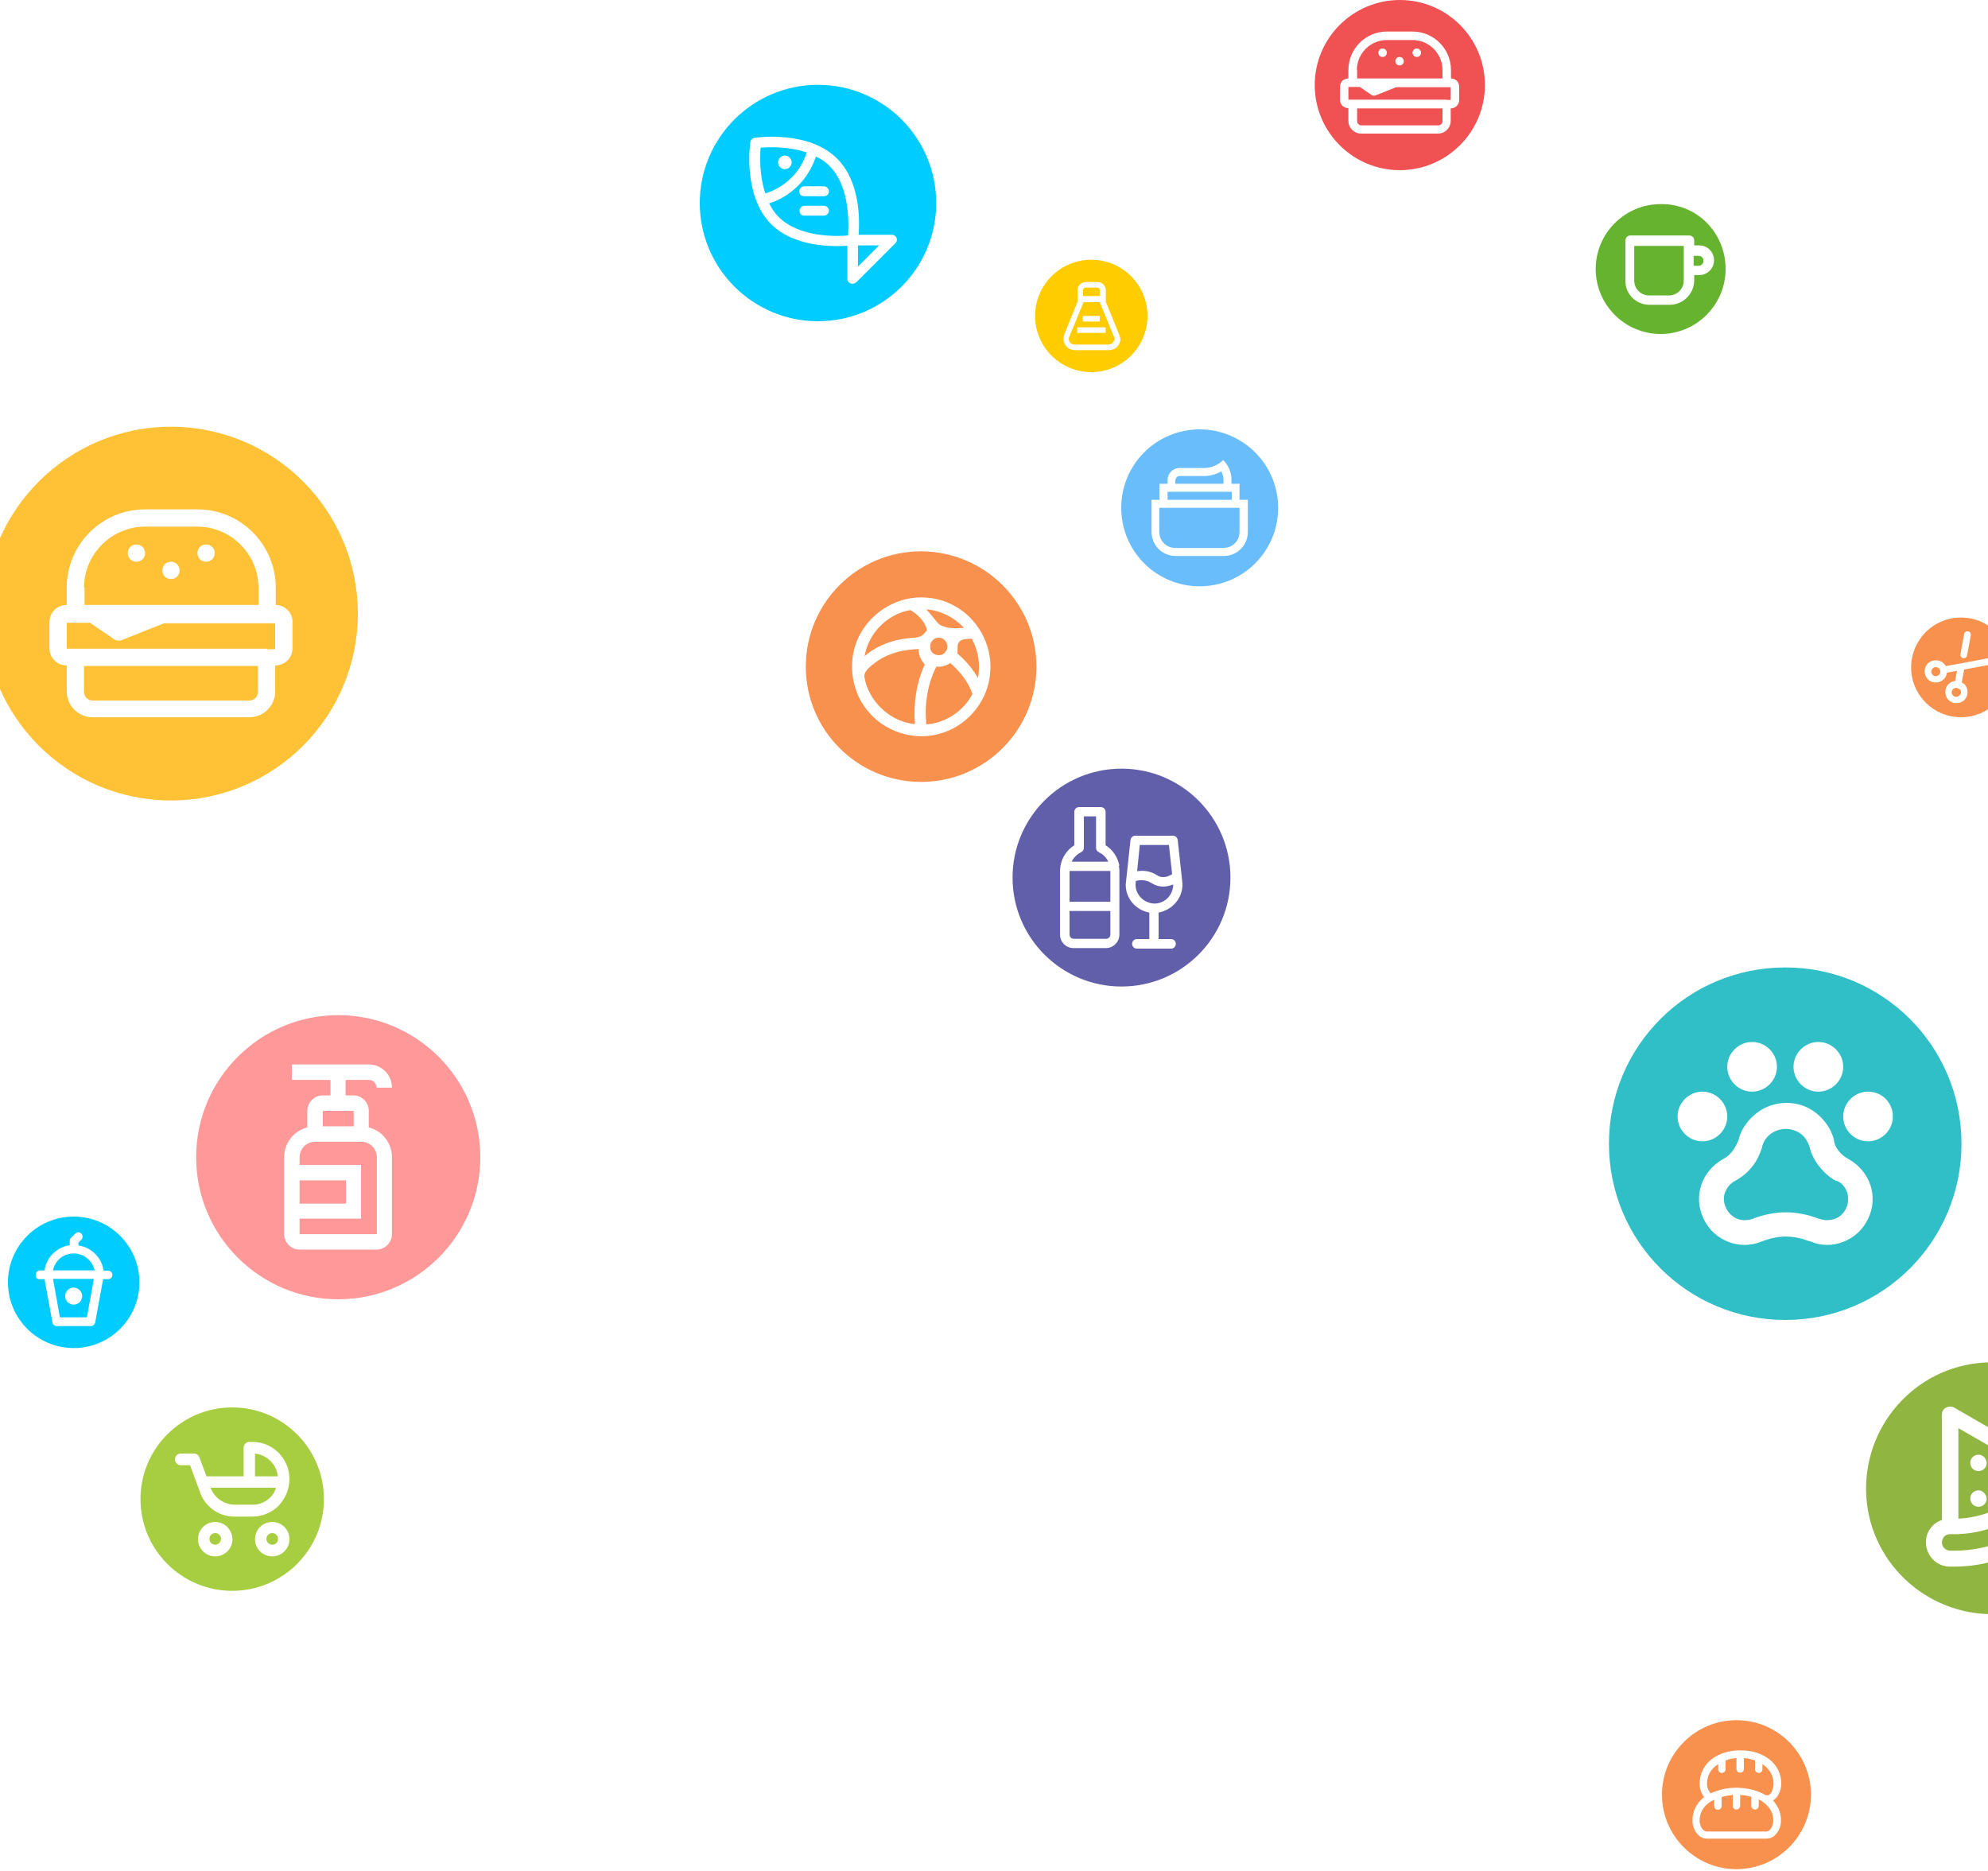 <svg width="750" height="706" viewBox="0 0 750 706" fill="none" xmlns="http://www.w3.org/2000/svg">
<g filter="url(#filter0_f_605_1549)">
<path d="M482.2 191.6C482.2 207.97 468.97 221.2 452.6 221.2C436.23 221.2 423 207.97 423 191.6C423 175.23 436.23 162 452.6 162C468.858 162 482.2 175.23 482.2 191.6Z" fill="#6ABDFB"/>
<path fill-rule="evenodd" clip-rule="evenodd" d="M467.624 188.573V182.518H464.597V181.061C464.597 178.146 463.364 175.455 461.458 173.549C459.552 175.455 456.973 176.576 454.17 176.576H444.976C442.509 176.576 440.491 178.594 440.491 181.061V182.518H437.464V188.573H434.436V200.682C434.436 205.727 438.473 209.764 443.518 209.764H461.682C466.727 209.764 470.764 205.727 470.764 200.682V188.573H467.624ZM443.518 181.061C443.518 180.276 444.191 179.603 444.976 179.603H454.17C456.524 179.603 458.879 178.93 460.785 177.809C461.233 178.818 461.57 179.939 461.57 181.061V182.518H443.406V181.061H443.518ZM440.491 185.546H464.709V188.573H440.491V185.546ZM467.624 200.682C467.624 204.046 464.933 206.736 461.57 206.736H443.406C440.042 206.736 437.352 204.046 437.352 200.682V191.6H467.624V200.682Z" fill="white"/>
</g>
<path d="M135 231.5C135 270.418 103.418 302 64.5 302C25.582 302 -6 270.418 -6 231.5C-6 192.582 25.582 161 64.5 161C103.418 161 135 192.582 135 231.5Z" fill="#FFC135"/>
<path fill-rule="evenodd" clip-rule="evenodd" d="M104.029 228.24V221.72C104.029 205.419 90.785 192.175 74.484 192.175H54.72C38.419 192.175 25.175 205.419 25.175 221.72V228.24C21.507 228.24 18.655 231.093 18.655 234.76V244.541C18.655 248.208 21.507 251.061 25.175 251.061V260.841C25.175 266.343 29.658 270.622 34.955 270.622H94.045C99.546 270.622 103.825 266.139 103.825 260.841V251.061C107.493 251.061 110.345 248.208 110.345 244.541V234.76C110.549 231.296 107.493 228.24 104.029 228.24ZM74.484 208.679C74.484 206.846 75.91 205.419 77.744 205.419C79.578 205.419 81.004 206.846 81.004 208.679C81.004 210.513 79.578 211.939 77.744 211.939C75.91 211.939 74.484 210.513 74.484 208.679ZM61.24 215.2C61.24 213.366 62.666 211.939 64.5 211.939C66.334 211.939 67.76 213.366 67.76 215.2C67.76 217.033 66.334 218.46 64.5 218.46C62.666 218.46 61.24 217.033 61.24 215.2ZM48.2 208.679C48.2 206.846 49.626 205.419 51.46 205.419C53.293 205.419 54.72 206.846 54.72 208.679C54.72 210.513 53.293 211.939 51.46 211.939C49.626 211.939 48.2 210.513 48.2 208.679ZM31.695 221.72C31.695 209.087 42.087 198.695 54.72 198.695H74.484C87.117 198.695 97.509 209.087 97.509 221.72V228.24H31.899V221.72H31.695ZM97.305 261.045C97.305 262.879 95.879 264.305 94.045 264.305H34.955C33.121 264.305 31.695 262.879 31.695 261.045V251.265H97.305V261.045ZM100.769 244.744H25.175V234.964H33.937L42.902 241.077C43.717 241.688 44.939 241.892 45.958 241.484L61.851 235.168H103.825V244.948H100.769V244.744Z" fill="white"/>
<g filter="url(#filter1_f_605_1549)">
<path d="M391 251.5C391 275.517 371.517 295 347.5 295C323.483 295 304 275.517 304 251.5C304 227.483 323.483 208 347.5 208C371.639 208.123 391 227.606 391 251.5Z" fill="#F7914D"/>
<path fill-rule="evenodd" clip-rule="evenodd" d="M347.623 225.4C337.452 225.277 327.649 231.772 323.606 241.084C319.44 250.397 321.4 262.038 328.385 269.39C335.124 276.742 346.152 279.683 355.587 276.497C365.635 273.311 373.11 263.753 373.6 253.215C374.335 243.167 368.699 232.997 359.631 228.341C356.078 226.38 351.789 225.4 347.623 225.4ZM350.073 229.934C355.22 230.546 360.121 232.997 363.675 236.918C361.224 236.918 359.876 237.286 357.058 236.673C355.097 235.938 354.73 236.306 353.014 234.1C351.666 232.507 350.686 231.159 349.461 229.934H350.073ZM343.456 230.179C346.397 231.894 348.971 234.467 349.706 237.776C348.358 239.491 347.745 240.349 344.927 240.594C338.187 240.962 331.325 243.045 326.179 247.579C327.649 238.879 334.756 231.649 343.456 230.179ZM354.117 240.594C356.935 240.472 358.528 244.27 356.445 246.231C354.607 248.191 350.931 246.966 350.931 244.27C350.686 242.31 352.279 240.594 354.117 240.594ZM366.616 240.962C369.066 245.373 369.924 250.765 368.944 255.789C366.983 252.358 364.287 249.172 361.224 246.598C361.347 244.27 360.979 243.167 361.959 242.065C362.204 241.697 362.817 241.452 363.675 241.207C364.655 241.084 365.635 240.962 366.616 240.962ZM346.642 244.883C346.275 247.334 347.99 249.539 348.848 250.765C345.662 257.749 344.559 265.591 345.172 273.189C335.737 272.331 327.527 264.489 326.056 255.176C326.179 252.48 329.365 250.765 331.325 249.172C335.859 246.231 341.251 245.006 346.642 244.883ZM358.528 250.152C362.082 253.338 365.268 257.137 366.861 261.793C363.552 268.287 356.69 272.821 349.461 273.311C348.725 265.837 349.828 258.239 353.259 251.5C355.097 251.745 357.058 251.132 358.528 250.152Z" fill="white"/>
</g>
<path d="M464.2 331.1C464.2 353.8 445.8 372.2 423.1 372.2C400.4 372.2 382 353.8 382 331.1C382 308.4 400.4 290 423.1 290C445.8 290 464.2 308.4 464.2 331.1Z" fill="#625FAA"/>
<path fill-rule="evenodd" clip-rule="evenodd" d="M422.3 326.6C422.3 326.5 422.2 326.5 422.3 326.6C421.7 323.4 419.8 320.6 417.1 318.9V306.3C417.1 305.3 416.3 304.5 415.3 304.5H407.1C406.1 304.5 405.3 305.3 405.3 306.3V318.9C402.6 320.6 400.7 323.4 400.1 326.5V326.6V326.7C400 327.3 399.9 327.9 399.9 328.5V342V352.6C399.9 355.4 402.2 357.7 405 357.7H417.2C420 357.7 422.3 355.4 422.3 352.6V342V328.5C422.3 327.9 422.2 327.3 422.1 326.7C422.3 326.6 422.3 326.6 422.3 326.6ZM403.5 328.6H418.9V340.2H403.5V328.6ZM407.9 321.5C408.5 321.2 408.9 320.6 408.9 319.9V308H413.5V319.9C413.5 320.6 413.9 321.2 414.5 321.5C416.1 322.3 417.4 323.5 418.1 325.1H404.3C405 323.6 406.3 322.3 407.9 321.5ZM417.3 354.2H405.1C404.2 354.2 403.5 353.5 403.5 352.6V343.7H418.9V352.6C418.9 353.5 418.2 354.2 417.3 354.2ZM446.1 333.7C446.1 333.6 446.1 333.6 446.1 333.5L445.8 330.7V330.6L444.3 316.9C444.2 316 443.4 315.3 442.5 315.3H428.3C427.4 315.3 426.6 316 426.5 316.9L424.7 333.6C424.7 333.7 424.7 333.7 424.7 333.8C424.7 339.1 428.6 343.4 433.6 344.3V354.3H428.9C427.9 354.3 427.1 355.1 427.1 356.1C427.1 357.1 427.9 357.9 428.9 357.9H441.8C442.8 357.9 443.6 357.1 443.6 356.1C443.6 355.1 442.8 354.3 441.8 354.3H437.1V344.3C442.3 343.3 446.1 338.9 446.1 333.7ZM441 318.8L442.2 329.8C441.1 330.5 438.8 331.7 436.5 330.2C433.7 328.4 431 328.4 429 328.7L430 318.8H441ZM428.4 333.8L428.5 332.4C429.7 332 432.1 331.7 434.5 333.2C435.9 334.1 437.4 334.5 438.8 334.5C440.2 334.5 441.5 334.1 442.6 333.7V333.9C442.5 337.8 439.4 340.9 435.5 340.9C431.6 340.8 428.4 337.6 428.4 333.8Z" fill="white"/>
<path d="M740 431.5C740 468.32 710.32 498 673.5 498C636.679 498 607 468.32 607 431.5C607 394.68 636.679 365 673.5 365C710.32 365 740 394.68 740 431.5Z" fill="#30BFC7"/>
<path d="M692.691 445.559C690.237 444.22 688.228 442.435 686.443 440.203C684.658 437.972 683.319 435.517 682.649 432.616C681.98 430.607 680.864 428.822 679.302 427.706C677.74 426.591 675.732 425.921 673.723 425.921C671.715 425.921 669.706 426.591 668.144 427.706C666.582 428.822 665.243 430.607 664.797 432.616V432.839C663.904 435.517 662.789 437.972 661.003 440.203C659.218 442.435 656.987 444.22 654.532 445.559C652.747 446.451 651.408 448.237 650.738 450.022C650.069 451.807 650.292 454.039 651.185 455.824C652.077 457.609 653.639 459.171 655.425 459.841C657.21 460.51 659.441 460.51 661.226 459.841C665.243 458.279 669.483 457.386 673.723 457.386C677.963 457.386 682.203 458.279 686.22 459.841H686.443C688.228 460.51 690.46 460.51 692.245 459.841C694.03 459.171 695.592 457.832 696.485 455.824C697.378 454.039 697.377 451.807 696.931 450.022C696.262 448.237 695.146 446.451 693.138 445.559H692.691ZM693.807 434.401C694.7 435.517 696.039 436.633 697.377 437.302C701.394 439.534 704.295 443.104 705.634 447.121C706.973 451.138 706.75 455.824 704.742 459.841C702.733 464.081 699.386 466.982 695.369 468.544C691.352 470.106 686.889 470.106 682.872 468.321H682.649C679.748 467.205 676.847 466.535 673.723 466.535C670.599 466.535 667.698 467.205 664.797 468.321C660.557 470.106 656.094 470.106 652.077 468.544C648.06 466.982 644.713 464.081 642.705 459.841C640.696 455.601 640.473 451.138 641.812 447.121C643.151 443.104 646.052 439.534 650.069 437.302C651.408 436.633 652.747 435.517 653.639 434.178C654.532 433.062 655.201 431.723 655.871 430.161C655.871 429.938 656.094 429.715 656.094 429.269C657.21 425.475 659.664 422.351 662.789 419.896C665.913 417.441 669.93 416.102 673.946 416.102C678.186 416.102 681.98 417.441 685.104 419.896C688.228 422.351 690.683 425.698 691.799 429.715C692.022 431.723 692.691 433.062 693.807 434.401Z" fill="white"/>
<path d="M714.114 421.235C714.114 426.367 709.874 430.607 704.742 430.607C699.609 430.607 695.369 426.367 695.369 421.235C695.369 416.102 699.609 411.862 704.742 411.862C710.097 411.862 714.114 416.102 714.114 421.235Z" fill="white"/>
<path d="M651.631 421.235C651.631 426.367 647.391 430.607 642.258 430.607C637.126 430.607 632.886 426.367 632.886 421.235C632.886 416.102 637.126 411.862 642.258 411.862C647.391 411.862 651.631 416.102 651.631 421.235Z" fill="white"/>
<path d="M670.376 402.49C670.376 407.622 666.136 411.862 661.003 411.862C655.871 411.862 651.631 407.622 651.631 402.49C651.631 397.357 655.871 393.117 661.003 393.117C666.136 393.117 670.376 397.357 670.376 402.49Z" fill="white"/>
<path d="M695.369 402.49C695.369 407.622 691.129 411.862 685.996 411.862C680.864 411.862 676.624 407.622 676.624 402.49C676.624 397.357 680.864 393.117 685.996 393.117C691.129 393.117 695.369 397.357 695.369 402.49Z" fill="white"/>
<path d="M683.2 677.1C683.2 692.6 670.6 705.2 655.1 705.2C639.6 705.2 627 692.6 627 677.1C627 661.6 639.6 649 655.1 649C670.6 649 683.2 661.6 683.2 677.1Z" fill="#F7914D"/>
<path fill-rule="evenodd" clip-rule="evenodd" d="M656.5 660.4C656.4 660.4 656.3 660.4 656.3 660.4C652.4 660.4 648.7 661.5 645.9 663.6C643.1 665.7 641.2 669 641.2 672.9C641.2 674.8 641.8 676.7 642.9 678C640.2 680.1 638.5 683.2 638.5 686.8C638.5 688.5 639 690.1 639.9 691.4C640.8 692.7 642.2 693.7 643.9 693.7H666.5C668.2 693.7 669.6 692.7 670.5 691.4C671.4 690.1 671.9 688.5 671.9 686.8C671.9 683.8 670.7 681.3 668.9 679.3C669.6 678.9 670.2 678.2 670.7 677.5C671.5 676.2 672 674.6 672 672.9C672 669 670.2 665.8 667.3 663.6C664.5 661.5 660.9 660.4 656.9 660.4C656.7 660.4 656.6 660.4 656.5 660.4ZM655.1 663.3V667.4C655.1 668.2 655.7 668.8 656.5 668.8C657.3 668.8 657.9 668.2 657.9 667.4V663.3C659.4 663.4 660.8 663.7 662.1 664.2V667.5C662.1 668.3 662.7 668.9 663.5 668.9C664.3 668.9 664.9 668.3 664.9 667.5V665.6C665.1 665.7 665.3 665.9 665.5 666C667.7 667.7 669.1 670 669.1 673.1C669.1 674.2 668.7 675.4 668.3 676.2C667.8 677 667.3 677.3 666.9 677.3H666.1C663.2 675.5 659.5 674.6 655.5 674.5C655.4 674.5 655.3 674.5 655.2 674.5C655.1 674.5 655 674.5 654.9 674.5C651.4 674.5 648.2 675.3 645.4 676.6C644.7 675.9 644 674.6 644 673.1C644 670 645.3 667.7 647.6 666C647.8 665.9 648 665.7 648.2 665.6V667.5C648.2 668.3 648.8 668.9 649.6 668.9C650.4 668.9 651 668.3 651 667.5V664.2C652.2 663.7 653.6 663.4 655.1 663.3ZM653.7 677.2V681.3C653.7 682.1 654.3 682.7 655.1 682.7C655.9 682.7 656.5 682.1 656.5 681.3V677.2C658 677.3 659.4 677.5 660.7 677.9V681.3C660.7 682.1 661.3 682.7 662.1 682.7C662.9 682.7 663.5 682.1 663.5 681.3V678.9C664 679.1 664.5 679.4 664.9 679.7L665 679.8C665 679.8 665.1 679.8 665.1 679.9C667.6 681.6 669 683.9 669 686.9C669 688 668.6 689.1 668.1 689.9C667.6 690.7 666.9 691 666.4 691H643.8C643.3 691 642.7 690.6 642.1 689.9C641.6 689.1 641.2 688 641.2 686.9C641.2 683.9 642.6 681.6 645.1 679.9C645.3 679.8 645.5 679.6 645.7 679.5H645.8C646.1 679.3 646.4 679.2 646.7 679V681.4C646.7 682.2 647.3 682.8 648.1 682.8C648.9 682.8 649.5 682.2 649.5 681.4V678C649.6 678 649.8 677.9 649.9 677.9C650 677.9 650 677.9 650.1 677.8C650.4 677.7 650.7 677.7 651.1 677.6C651.2 677.6 651.4 677.6 651.5 677.5C651.8 677.5 652.1 677.4 652.4 677.4C652.5 677.4 652.7 677.4 652.8 677.4C653.1 677.2 653.4 677.2 653.7 677.2Z" fill="white"/>
<path d="M122.2 565.6C122.2 584.7 106.7 600.2 87.6 600.2C68.5 600.2 53 584.7 53 565.6C53 546.5 68.5 531 87.6 531C106.7 531 122.2 546.5 122.2 565.6Z" fill="#A7CE41"/>
<path d="M102.7 574.2C99.1 574.2 96.2 577.1 96.2 580.7C96.2 584.3 99.1 587.2 102.7 587.2C106.3 587.2 109.2 584.3 109.2 580.7C109.2 577.1 106.3 574.2 102.7 574.2ZM102.7 582.8C101.5 582.8 100.5 581.8 100.5 580.6C100.5 579.4 101.5 578.4 102.7 578.4C103.9 578.4 104.9 579.4 104.9 580.6C104.9 581.9 103.9 582.8 102.7 582.8ZM81.2 574.2C77.6 574.2 74.7 577.1 74.7 580.7C74.7 584.3 77.6 587.2 81.2 587.2C84.8 587.2 87.7 584.3 87.7 580.7C87.6 577.1 84.7 574.2 81.2 574.2ZM81.2 582.8C80 582.8 79 581.8 79 580.6C79 579.4 80 578.4 81.2 578.4C82.4 578.4 83.4 579.4 83.4 580.6C83.3 581.9 82.3 582.8 81.2 582.8ZM109.2 558C109.2 550.3 102.9 544 95.2 544H94.1C92.9 544 91.9 545 91.9 546.2V557H77.9L75.2 549.8C74.9 549 74.1 548.4 73.2 548.4H68.2C67 548.4 66 549.4 66 550.6C66 551.8 67 552.8 68.2 552.8H71.7L74.4 560.1L75.5 563V563.2C77.6 568.7 82.8 572.3 88.7 572.2H95.2C98.9 572.2 102.5 570.7 105.1 568.1C107.7 565.3 109.2 561.8 109.2 558ZM102 564.9C100.2 566.7 97.7 567.8 95.1 567.7H88.6C84.7 567.7 81.1 565.3 79.6 561.7V561.6L79.4 561.3H104.1C103.8 562.6 103.1 563.9 102 564.9ZM96.2 557V548.4C100.7 548.9 104.4 552.5 104.8 557H96.2Z" fill="white"/>
<path d="M798.996 560.724C799.341 586.929 778.48 608.651 752.276 608.996C726.071 609.341 704.349 588.48 704.004 562.276C703.659 536.071 724.52 514.349 750.724 514.004C776.929 513.659 798.651 534.52 798.996 560.724Z" fill="#90B541"/>
<path d="M746.414 562.276C744.69 562.276 743.311 563.655 743.311 565.379C743.311 567.103 744.69 568.482 746.414 568.482C748.138 568.482 749.517 567.103 749.517 565.379C749.345 563.655 747.966 562.276 746.414 562.276ZM746.414 548.829C744.69 548.829 743.311 550.208 743.311 551.932C743.311 553.656 744.69 555.035 746.414 555.035C748.138 555.035 749.517 553.656 749.517 551.932C749.345 550.035 747.966 548.829 746.414 548.829ZM756.931 554.863C755.207 554.863 753.827 556.242 753.827 557.966V561.069C753.827 562.793 755.207 564.172 756.931 564.172C758.655 564.172 760.034 562.793 760.034 561.069V557.966C760.034 556.242 758.655 554.863 756.931 554.863ZM782.618 550.553C780.549 549.346 777.963 549.001 775.722 549.691C774.515 550.035 773.481 550.553 772.446 551.415L737.277 531.071C736.415 530.554 735.208 530.554 734.174 531.071C733.14 531.589 732.622 532.623 732.622 533.657V573.482C729.002 574.688 726.588 577.964 726.588 581.757V581.929C726.588 586.929 730.554 590.894 735.381 591.066H737.105C757.275 591.066 775.894 580.205 785.893 562.62C788.307 558.31 786.928 552.966 782.618 550.553ZM738.829 538.829L768.826 556.069C762.102 566.068 750.897 572.447 738.829 572.964V538.829ZM780.721 559.69C771.584 575.895 754.172 585.549 735.725 585.032C734.001 585.032 732.622 583.653 732.622 581.929C732.622 581.067 732.967 580.377 733.484 579.688C734.002 579.171 734.863 578.826 735.553 578.826H737.105C752.965 578.826 767.447 570.378 775.205 556.586C775.55 555.897 776.239 555.38 776.929 555.207C777.618 555.035 778.48 555.035 779.17 555.552C780.894 556.414 781.583 558.138 780.721 559.69Z" fill="white"/>
<g filter="url(#filter2_f_605_1549)">
<path d="M432.9 119.2C432.9 130.9 423.4 140.4 411.7 140.4C400 140.4 390.5 130.9 390.5 119.2C390.5 107.5 400 98 411.7 98C423.5 98 432.9 107.5 432.9 119.2Z" fill="#FFCC00"/>
<path fill-rule="evenodd" clip-rule="evenodd" d="M422.2 126.2L417.2 113.9V109.6C417.2 107.8 415.8 106.4 414 106.4H409.7C407.9 106.4 406.5 107.8 406.5 109.6V113.9L401.5 126.2C401.3 126.7 401.2 127.3 401.2 127.8C401.2 130.2 403.1 132.1 405.5 132.1H418.4C420.8 132.1 422.7 130.2 422.7 127.8C422.5 127.2 422.4 126.7 422.2 126.2ZM406.4 123.5H417.1V125.6H406.4V123.5ZM408.5 119.2H414.9V121.3H408.5V119.2ZM408.5 109.6C408.5 109 409 108.5 409.6 108.5H413.9C414.5 108.5 415 109 415 109.6V111.7H408.6V109.6H408.5ZM418.2 130H405.3C404.1 130 403.2 129 403.2 127.9C403.2 127.6 403.3 127.3 403.4 127.1L408.8 114H414.9L420.3 127.1C420.4 127.4 420.5 127.6 420.5 127.9C420.3 129 419.4 130 418.2 130Z" fill="white"/>
</g>
<g filter="url(#filter3_f_605_1549)">
<path d="M52.6 483.8C52.6 497.5 41.5 508.6 27.8 508.6C14.1 508.6 3 497.5 3 483.8C3 470.1 14.1 459 27.8 459C41.5 459 52.6 470.1 52.6 483.8Z" fill="#00CCFF"/>
<path d="M14.9 482.6H16.8L19.8 499C19.9 499.8 20.6 500.3 21.4 500.3H34.3C35.1 500.3 35.7 499.7 35.9 499L38.9 482.6H40.8C41.7 482.6 42.4 481.9 42.4 481C42.4 480.1 41.7 479.4 40.8 479.4H39.1C38.4 474.5 34.5 470.6 29.6 469.9V468.8L30.7 467.7C31.3 467.1 31.3 466.1 30.7 465.4C30.1 464.8 29.1 464.8 28.4 465.4C27.2 466.8 26.3 467.1 26.3 468.1V469.8C21.4 470.5 17.5 474.4 16.8 479.3H15.1C14.2 479.3 13.5 480 13.5 480.9C13.3 481.9 14 482.6 14.9 482.6ZM31 489C31 490.8 29.6 492.2 27.8 492.2C26 492.2 24.6 490.8 24.6 489C24.6 487.2 26 485.8 27.8 485.8C29.5 485.8 31 487.2 31 489ZM32.8 497H22.6L20 482.5H35.4L32.8 497ZM27.8 472.9C31.6 472.9 34.9 475.6 35.7 479.3H20C20.7 475.6 23.9 472.9 27.8 472.9Z" fill="white"/>
</g>
<g filter="url(#filter4_f_605_1549)">
<path d="M758.6 251.8C758.6 262.2 750.2 270.6 739.8 270.6C729.4 270.6 721 262.2 721 251.8C721 241.5 729.3 233.1 739.5 233H740.1C750.3 233.1 758.6 241.5 758.6 251.8Z" fill="#F7914D"/>
<path d="M739.7 250.3L751.8 248C752.5 247.9 753.2 248.3 753.3 249C753.4 249.7 753 250.4 752.3 250.5L741 252.6L740.1 257.5L740.8 257.9C740.9 258 741 258 741.1 258.1C741.9 258.9 742.3 260 742.3 261.1C742.3 262.2 741.9 263.3 741.1 264.1C740.3 264.9 739.2 265.3 738.1 265.3C737 265.3 735.9 264.9 735.1 264.1C734.3 263.3 733.9 262.2 733.9 261.1C733.9 260 734.3 258.9 735.1 258.1C735.6 257.6 736.2 257.2 736.8 257.1C737 257 737.3 257 737.6 256.9L738.3 253.1L734.5 253.8C734.4 254.7 734 255.6 733.3 256.3C732.5 257.1 731.4 257.5 730.3 257.5C729.2 257.5 728.1 257.1 727.3 256.3C726.5 255.5 726.1 254.4 726.1 253.3C726.1 252.2 726.5 251.1 727.3 250.3C728.1 249.5 729.2 249.1 730.3 249.1C731.4 249.1 732.5 249.5 733.3 250.3C733.6 250.6 733.9 250.9 734 251.3L739.7 250.3ZM741 239.2C741.1 238.5 741.8 238.1 742.5 238.2C743.2 238.3 743.6 239 743.5 239.7L742.1 247.3C742 248 741.3 248.4 740.6 248.3C739.9 248.2 739.5 247.5 739.6 246.8L741 239.2ZM732 253.4C732 253 731.8 252.5 731.5 252.2C731.2 251.9 730.7 251.7 730.3 251.7C729.9 251.7 729.4 251.9 729.1 252.2C728.8 252.5 728.6 253 728.6 253.4C728.6 253.8 728.8 254.3 729.1 254.6C729.4 254.9 729.9 255.1 730.3 255.1C730.7 255.1 731.2 254.9 731.5 254.6C731.9 254.2 732 253.8 732 253.4ZM739.8 261.2C739.8 260.8 739.7 260.4 739.4 260.1L738.2 259.5C738 259.5 737.8 259.5 737.5 259.6C737.2 259.7 737 259.8 736.8 260C736.5 260.3 736.3 260.8 736.3 261.2C736.3 261.6 736.5 262.1 736.8 262.4C737.1 262.7 737.6 262.9 738 262.9C738.4 262.9 738.9 262.7 739.2 262.4C739.7 262 739.8 261.6 739.8 261.2Z" fill="white"/>
</g>
<path d="M651 101.503C651 114.999 639.996 126.003 626.5 126.003C613.004 126.003 602 114.999 602 101.503C602 88.007 613.004 77.003 626.5 77.003C640.203 76.795 651 87.799 651 101.503Z" fill="#65B32E"/>
<path d="M622.347 114.999H629.822C635.013 114.999 639.165 110.846 639.165 105.655V103.787H641.034C644.148 103.787 646.64 101.295 646.64 98.181C646.64 95.067 644.148 92.575 641.034 92.575H639.165V90.706C639.165 89.668 638.335 88.838 637.297 88.838H615.081C614.042 88.838 613.212 89.668 613.212 90.706V105.655C613.004 110.846 617.157 114.999 622.347 114.999ZM638.958 96.52H640.826C641.864 96.52 642.695 97.35 642.695 98.388C642.695 99.427 641.864 100.257 640.826 100.257H638.958V96.52ZM616.741 92.783H635.22V105.863C635.22 108.978 632.729 111.469 629.614 111.469H622.14C619.025 111.469 616.534 108.978 616.534 105.863V92.783H616.741Z" fill="white"/>
<path d="M560.2 32.1C560.2 49.8 545.8 64.2 528.1 64.2C510.4 64.2 496 49.8 496 32.1C496 14.4 510.4 0 528.1 0C545.8 0 560.2 14.3 560.2 32.1Z" fill="#F05152"/>
<path fill-rule="evenodd" clip-rule="evenodd" d="M547.4 29.6V26.4C547.4 18.4 540.9 11.9 532.9 11.9H523.2C515.2 11.9 508.7 18.4 508.7 26.4V29.6C506.9 29.6 505.5 31 505.5 32.8V37.6C505.5 39.4 506.9 40.8 508.7 40.8V45.6C508.7 48.3 510.9 50.4 513.5 50.4H542.5C545.2 50.4 547.3 48.2 547.3 45.6V40.9C549.1 40.9 550.5 39.5 550.5 37.7V32.9C550.6 31 549.2 29.6 547.4 29.6ZM532.9 19.9C532.9 19 533.6 18.3 534.5 18.3C535.4 18.3 536.1 19 536.1 19.9C536.1 20.8 535.4 21.5 534.5 21.5C533.6 21.5 532.9 20.8 532.9 19.9ZM526.4 23.1C526.4 22.2 527.1 21.5 528 21.5C528.9 21.5 529.6 22.2 529.6 23.1C529.6 24 528.9 24.7 528 24.7C527.2 24.7 526.4 24 526.4 23.1ZM520 19.9C520 19 520.7 18.3 521.6 18.3C522.5 18.3 523.2 19 523.2 19.9C523.2 20.8 522.5 21.5 521.6 21.5C520.7 21.5 520 20.8 520 19.9ZM511.9 26.4C511.9 20.2 517 15.1 523.2 15.1H532.9C539.1 15.1 544.2 20.2 544.2 26.4V29.6H512V26.4H511.9ZM544.2 45.7C544.2 46.6 543.5 47.3 542.6 47.3H513.6C512.7 47.3 512 46.6 512 45.7V40.9H544.2V45.7V45.7ZM545.8 37.6H508.7V32.8H513L517.4 35.8C517.8 36.1 518.4 36.2 518.9 36L526.7 32.9H547.3V37.7H545.8V37.6Z" fill="white"/>
<path d="M181.2 436.6C181.2 466.177 157.177 490.2 127.6 490.2C98.023 490.2 74 466.177 74 436.6C74 407.023 98.023 383 127.6 383C157.177 383 181.2 407.023 181.2 436.6Z" fill="#FF9999"/>
<path fill-rule="evenodd" clip-rule="evenodd" d="M139.125 425.352V419.104C139.125 415.91 136.487 413.272 133.293 413.272H130.377V407.439H139.125C140.792 407.439 142.041 408.689 142.041 410.356H147.874C147.874 405.495 143.986 401.607 139.125 401.607H110.104V407.439H124.684V413.272H121.768C118.574 413.272 115.936 415.91 115.936 419.104V425.352C110.937 426.602 107.188 431.184 107.188 436.6V465.622C107.188 468.816 109.826 471.454 113.02 471.454H142.041C145.235 471.454 147.874 468.816 147.874 465.622V436.6C147.874 431.184 144.124 426.602 139.125 425.352ZM121.768 419.104H133.432V424.936H121.768V419.104ZM113.02 445.348H130.516V454.096H113.02V445.348ZM142.041 465.622H113.02V459.79H136.209V439.516H113.02V436.6C113.02 433.406 115.658 430.768 118.852 430.768H136.348C139.542 430.768 142.18 433.406 142.18 436.6V465.622H142.041Z" fill="white"/>
<path d="M353.2 76.6C353.2 101.22 333.22 121.2 308.6 121.2C283.98 121.2 264 101.22 264 76.6C264 51.98 283.98 32 308.6 32C333.22 32 353.2 51.98 353.2 76.6Z" fill="#00CCFF"/>
<path fill-rule="evenodd" clip-rule="evenodd" d="M338.247 89.748C337.861 88.974 337.216 88.588 336.443 88.588H323.939C324.326 83.045 324.584 68.608 315.818 59.843C305.12 49.144 285.655 51.851 284.753 51.98C283.851 52.108 283.206 52.753 283.077 53.655C282.949 54.429 280.242 73.893 290.94 84.592C299.577 93.228 314.143 93.099 319.686 92.713V105.216C319.686 105.732 319.943 106.247 320.201 106.505C320.33 106.634 320.588 106.763 320.846 106.892C321.619 107.278 322.392 107.021 323.037 106.505L337.603 91.939C338.376 91.295 338.505 90.521 338.247 89.748ZM297.901 63.065C296.87 64.096 295.323 64.096 294.292 63.065C293.261 62.034 293.261 60.487 294.292 59.456C295.323 58.425 296.87 58.425 297.901 59.456C298.932 60.487 298.932 62.034 297.901 63.065ZM310.791 77.631H303.573C302.542 77.631 301.639 78.533 301.639 79.565C301.639 80.08 301.897 80.596 302.155 80.854C302.542 81.24 303.057 81.369 303.444 81.369H310.791C311.823 81.369 312.725 80.467 312.725 79.436C312.725 78.533 311.823 77.631 310.791 77.631ZM312.725 72.217C312.725 71.186 311.823 70.284 310.791 70.284H303.444C302.413 70.284 301.51 71.186 301.51 72.217C301.51 72.733 301.768 73.248 302.026 73.506C302.413 73.893 302.928 74.022 303.315 74.022H310.662C311.823 74.151 312.725 73.248 312.725 72.217ZM286.944 55.718C290.038 55.46 297.514 55.202 304.346 57.522C303.186 61.132 301.253 64.483 298.417 67.19C295.71 69.897 292.358 71.831 288.749 72.991C286.429 66.159 286.687 58.811 286.944 55.718ZM293.776 81.885C292.229 80.338 291.069 78.533 290.167 76.729C294.292 75.44 298.03 73.12 301.124 70.026C304.217 66.932 306.409 63.194 307.827 59.069C309.76 59.972 311.565 61.132 312.983 62.678C320.717 70.413 320.201 84.334 319.943 88.846C315.432 89.232 301.639 89.619 293.776 81.885ZM323.681 100.576V92.584H331.673L323.681 100.576Z" fill="white"/>
<defs>
<filter id="filter0_f_605_1549" x="421" y="160" width="63.2" height="63.2" filterUnits="userSpaceOnUse" color-interpolation-filters="sRGB">
<feFlood flood-opacity="0" result="BackgroundImageFix"/>
<feBlend mode="normal" in="SourceGraphic" in2="BackgroundImageFix" result="shape"/>
<feGaussianBlur stdDeviation="1" result="effect1_foregroundBlur_605_1549"/>
</filter>
<filter id="filter1_f_605_1549" x="299" y="203" width="97" height="97" filterUnits="userSpaceOnUse" color-interpolation-filters="sRGB">
<feFlood flood-opacity="0" result="BackgroundImageFix"/>
<feBlend mode="normal" in="SourceGraphic" in2="BackgroundImageFix" result="shape"/>
<feGaussianBlur stdDeviation="2.5" result="effect1_foregroundBlur_605_1549"/>
</filter>
<filter id="filter2_f_605_1549" x="387.5" y="95" width="48.4" height="48.4" filterUnits="userSpaceOnUse" color-interpolation-filters="sRGB">
<feFlood flood-opacity="0" result="BackgroundImageFix"/>
<feBlend mode="normal" in="SourceGraphic" in2="BackgroundImageFix" result="shape"/>
<feGaussianBlur stdDeviation="1.5" result="effect1_foregroundBlur_605_1549"/>
</filter>
<filter id="filter3_f_605_1549" x="-2" y="454" width="59.6" height="59.6" filterUnits="userSpaceOnUse" color-interpolation-filters="sRGB">
<feFlood flood-opacity="0" result="BackgroundImageFix"/>
<feBlend mode="normal" in="SourceGraphic" in2="BackgroundImageFix" result="shape"/>
<feGaussianBlur stdDeviation="2.5" result="effect1_foregroundBlur_605_1549"/>
</filter>
<filter id="filter4_f_605_1549" x="717" y="229" width="45.6" height="45.6" filterUnits="userSpaceOnUse" color-interpolation-filters="sRGB">
<feFlood flood-opacity="0" result="BackgroundImageFix"/>
<feBlend mode="normal" in="SourceGraphic" in2="BackgroundImageFix" result="shape"/>
<feGaussianBlur stdDeviation="2" result="effect1_foregroundBlur_605_1549"/>
</filter>
</defs>
</svg>
